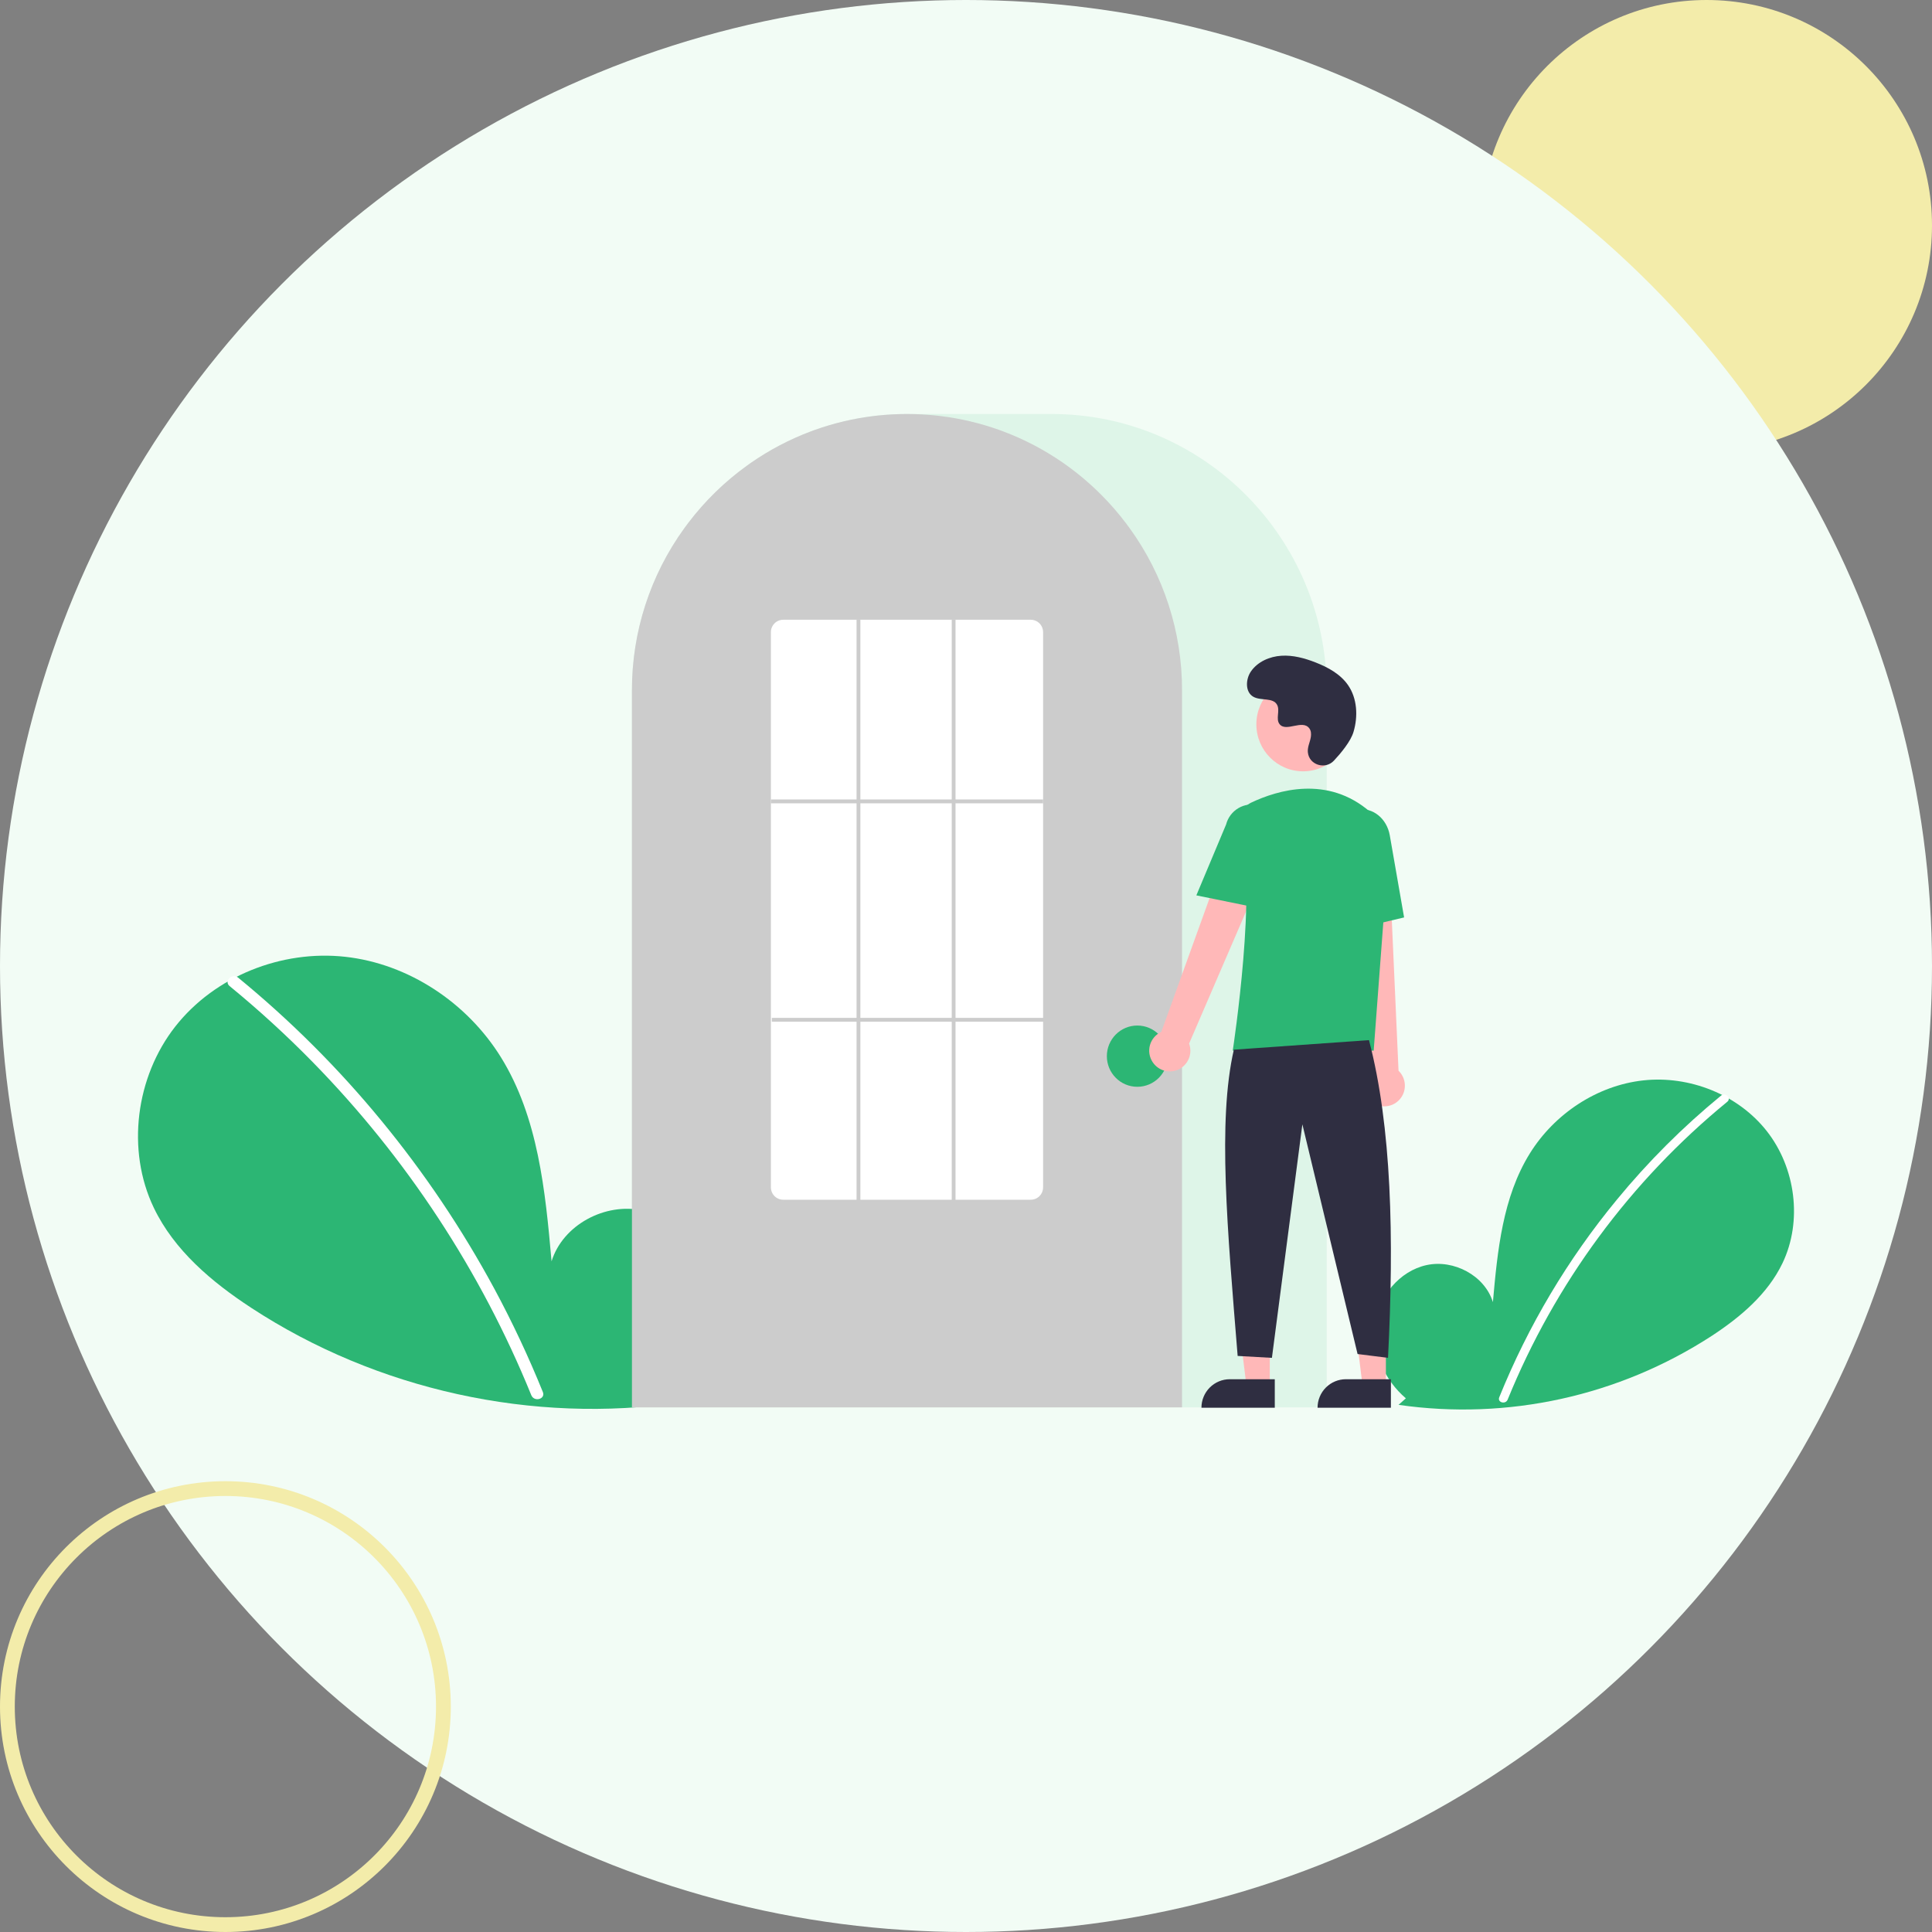 <svg width="196" height="196" viewBox="0 0 196 196" fill="none" xmlns="http://www.w3.org/2000/svg">
<rect x="0" y="0" width="196" height="196" fill="#808080" stroke="none"/>
<ellipse rx="22.867" ry="22.867" transform="matrix(-1 0 0 1 173.133 22.867)" fill="#F3ECAA"/>
<circle cx="98" cy="98" r="98" fill="#F2FCF5"/>
<path d="M0.75 173.133C0.75 185.348 10.652 195.25 22.867 195.25C35.081 195.25 44.983 185.348 44.983 173.133C44.983 160.919 35.081 151.017 22.867 151.017C10.652 151.017 0.75 160.919 0.75 173.133Z" stroke="#F3ECAA" stroke-width="1.5"/>
<g clip-path="url(#clip0)">
<path d="M142.625 141.858C140.474 140.03 139.167 137.143 139.51 134.333C139.853 131.522 141.975 128.938 144.727 128.342C147.48 127.745 150.618 129.397 151.454 132.101C151.914 126.888 152.444 121.456 155.2 117.017C157.696 112.997 162.019 110.121 166.703 109.606C171.388 109.092 176.32 111.035 179.242 114.753C182.164 118.472 182.879 123.877 180.833 128.146C179.325 131.29 176.548 133.631 173.638 135.535C164.236 141.635 152.959 144.116 141.882 142.521L142.625 141.858Z" fill="#2CB674"/>
<path d="M174.609 111.143C170.744 114.309 167.198 117.85 164.022 121.715C159.053 127.742 155.031 134.5 152.098 141.753C151.883 142.282 152.738 142.512 152.95 141.989C157.749 130.202 165.411 119.812 175.234 111.771C175.675 111.41 175.047 110.785 174.609 111.143Z" fill="white"/>
<path d="M68.082 141.361C71.036 138.851 72.831 134.886 72.36 131.026C71.889 127.165 68.975 123.616 65.194 122.797C61.413 121.977 57.103 124.246 55.955 127.96C55.323 120.8 54.595 113.34 50.809 107.242C47.381 101.721 41.444 97.771 35.01 97.064C28.576 96.357 21.801 99.026 17.788 104.133C13.775 109.24 12.793 116.665 15.603 122.528C17.673 126.847 21.488 130.061 25.485 132.676C38.235 141.019 54.052 144.499 69.102 142.272" fill="#2CB674"/>
<path d="M24.151 99.174C29.46 103.523 34.331 108.386 38.692 113.694C43.055 118.997 46.895 124.713 50.16 130.761C51.985 134.154 53.624 137.644 55.071 141.217C55.366 141.944 54.192 142.26 53.9 141.541C51.338 135.243 48.169 129.212 44.437 123.536C40.723 117.88 36.472 112.599 31.744 107.769C29.07 105.038 26.249 102.457 23.293 100.037C22.687 99.541 23.55 98.682 24.151 99.174L24.151 99.174Z" fill="white"/>
<path d="M134.593 142.779H64.11V70.059C64.11 54.587 76.628 42 92.014 42H106.69C122.076 42 134.593 54.587 134.593 70.059V142.779Z" fill="#2CB674" fill-opacity="0.1"/>
<path d="M119.917 142.779H64.11V70.059C64.095 64.13 65.962 58.352 69.439 53.564C69.567 53.389 69.695 53.215 69.827 53.044C71.509 50.825 73.511 48.872 75.766 47.248C75.893 47.154 76.021 47.063 76.151 46.971C78.038 45.658 80.079 44.584 82.228 43.775C82.356 43.726 82.486 43.678 82.616 43.631C84.559 42.934 86.574 42.456 88.623 42.206C88.75 42.189 88.88 42.175 89.011 42.162C91.007 41.947 93.021 41.947 95.017 42.162C95.147 42.175 95.278 42.189 95.406 42.207C97.454 42.456 99.469 42.934 101.412 43.631C101.542 43.678 101.672 43.726 101.8 43.775C103.922 44.574 105.94 45.632 107.807 46.924C107.936 47.014 108.066 47.105 108.194 47.197C109.458 48.104 110.645 49.115 111.744 50.219C112.625 51.105 113.446 52.048 114.201 53.044C114.332 53.215 114.46 53.389 114.588 53.564C118.066 58.352 119.933 64.13 119.917 70.059V142.779Z" fill="#CCCCCC"/>
<path d="M115.379 110.254C117.086 110.254 118.469 108.863 118.469 107.147C118.469 105.431 117.086 104.04 115.379 104.04C113.673 104.04 112.29 105.431 112.29 107.147C112.29 108.863 113.673 110.254 115.379 110.254Z" fill="#2CB674"/>
<path d="M128.819 140.601H126.452L125.325 131.418L128.819 131.419L128.819 140.601Z" fill="#FFB8B8"/>
<path d="M124.76 139.921H129.326V142.811H121.886C121.886 142.432 121.96 142.056 122.105 141.705C122.249 141.354 122.461 141.036 122.728 140.767C122.995 140.499 123.312 140.286 123.66 140.141C124.009 139.995 124.383 139.921 124.76 139.921Z" fill="#2F2E41"/>
<path d="M140.598 140.601H138.231L137.104 131.418L140.599 131.419L140.598 140.601Z" fill="#FFB8B8"/>
<path d="M136.54 139.921H141.105V142.811H133.665C133.665 142.432 133.739 142.056 133.884 141.705C134.028 141.354 134.24 141.036 134.507 140.767C134.774 140.499 135.091 140.286 135.44 140.141C135.788 139.995 136.162 139.921 136.54 139.921Z" fill="#2F2E41"/>
<path d="M116.943 107.763C116.773 107.51 116.659 107.223 116.611 106.922C116.563 106.621 116.581 106.313 116.664 106.02C116.747 105.727 116.893 105.455 117.092 105.225C117.291 104.994 117.537 104.81 117.814 104.686L125.862 82.382L129.822 84.555L120.633 105.87C120.81 106.351 120.805 106.882 120.619 107.36C120.433 107.838 120.079 108.231 119.624 108.464C119.169 108.698 118.645 108.755 118.151 108.626C117.657 108.496 117.227 108.189 116.943 107.763Z" fill="#FFB8B8"/>
<path d="M139.389 111.954C139.126 111.802 138.899 111.594 138.725 111.345C138.55 111.095 138.432 110.811 138.379 110.51C138.326 110.21 138.338 109.902 138.416 109.607C138.494 109.312 138.636 109.039 138.831 108.805L136.337 85.21L140.844 85.417L141.88 108.626C142.249 108.981 142.476 109.459 142.517 109.971C142.558 110.483 142.412 110.992 142.105 111.402C141.798 111.812 141.352 112.095 140.851 112.197C140.351 112.298 139.83 112.212 139.389 111.954Z" fill="#FFB8B8"/>
<path d="M132.2 78.25C134.819 78.25 136.943 76.115 136.943 73.481C136.943 70.847 134.819 68.712 132.2 68.712C129.58 68.712 127.457 70.847 127.457 73.481C127.457 76.115 129.58 78.25 132.2 78.25Z" fill="#FFB8B8"/>
<path d="M139.359 106.588H125.06L125.077 106.476C125.103 106.308 127.626 89.691 125.765 84.255C125.578 83.72 125.595 83.135 125.811 82.613C126.028 82.09 126.429 81.666 126.937 81.423H126.937C129.596 80.163 134.701 78.613 139.01 82.376C139.644 82.939 140.139 83.642 140.456 84.431C140.773 85.219 140.903 86.071 140.837 86.919L139.359 106.588Z" fill="#2CB674"/>
<path d="M127.807 92.147L121.369 90.834L124.387 83.643C124.567 82.947 125.015 82.351 125.632 81.986C126.249 81.621 126.985 81.517 127.678 81.697C128.371 81.877 128.964 82.326 129.329 82.946C129.693 83.565 129.798 84.305 129.621 85.002L127.807 92.147Z" fill="#2CB674"/>
<path d="M136.051 94.585L135.664 85.664C135.37 83.987 136.325 82.402 137.793 82.143C139.262 81.885 140.696 83.048 140.991 84.737L142.445 93.073L136.051 94.585Z" fill="#2CB674"/>
<path d="M138.883 105.52C141.184 114.331 141.435 125.533 140.814 137.753L137.725 137.365L132.125 114.063L129.035 137.753L125.559 137.559C124.521 124.737 123.51 113.73 125.173 106.49L138.883 105.52Z" fill="#2F2E41"/>
<path d="M135.325 77.167C134.44 78.114 132.797 77.606 132.681 76.311C132.672 76.21 132.673 76.109 132.683 76.009C132.743 75.435 133.072 74.915 132.993 74.309C132.976 74.158 132.92 74.015 132.831 73.892C132.126 72.942 130.471 74.316 129.806 73.457C129.398 72.93 129.877 72.1 129.564 71.511C129.151 70.734 127.927 71.117 127.159 70.691C126.305 70.218 126.356 68.9 126.918 68.099C127.604 67.121 128.806 66.6 129.993 66.525C131.18 66.449 132.359 66.772 133.468 67.206C134.727 67.7 135.976 68.382 136.751 69.495C137.693 70.849 137.784 72.67 137.312 74.253C137.026 75.216 136.047 76.393 135.325 77.167Z" fill="#2F2E41"/>
<path d="M104.566 121.711H79.462C79.132 121.712 78.814 121.582 78.579 121.349C78.343 121.115 78.21 120.797 78.207 120.465V64.12C78.21 63.788 78.343 63.47 78.579 63.236C78.814 63.003 79.132 62.873 79.462 62.874H104.566C104.896 62.873 105.214 63.003 105.449 63.236C105.685 63.47 105.818 63.788 105.821 64.12V120.465C105.818 120.797 105.685 121.115 105.449 121.349C105.214 121.582 104.896 121.712 104.566 121.711Z" fill="white"/>
<path d="M105.821 81.106H78.207V81.494H105.821V81.106Z" fill="#CCCCCC"/>
<path d="M105.917 103.263H78.303V103.652H105.917V103.263Z" fill="#CCCCCC"/>
<path d="M87.283 62.874H86.897V121.905H87.283V62.874Z" fill="#CCCCCC"/>
<path d="M96.938 62.874H96.552V121.905H96.938V62.874Z" fill="#CCCCCC"/>
</g>
<defs>
<clipPath id="clip0">
<rect width="168" height="101" fill="white" transform="translate(14 42)"/>
</clipPath>
</defs>
</svg>
